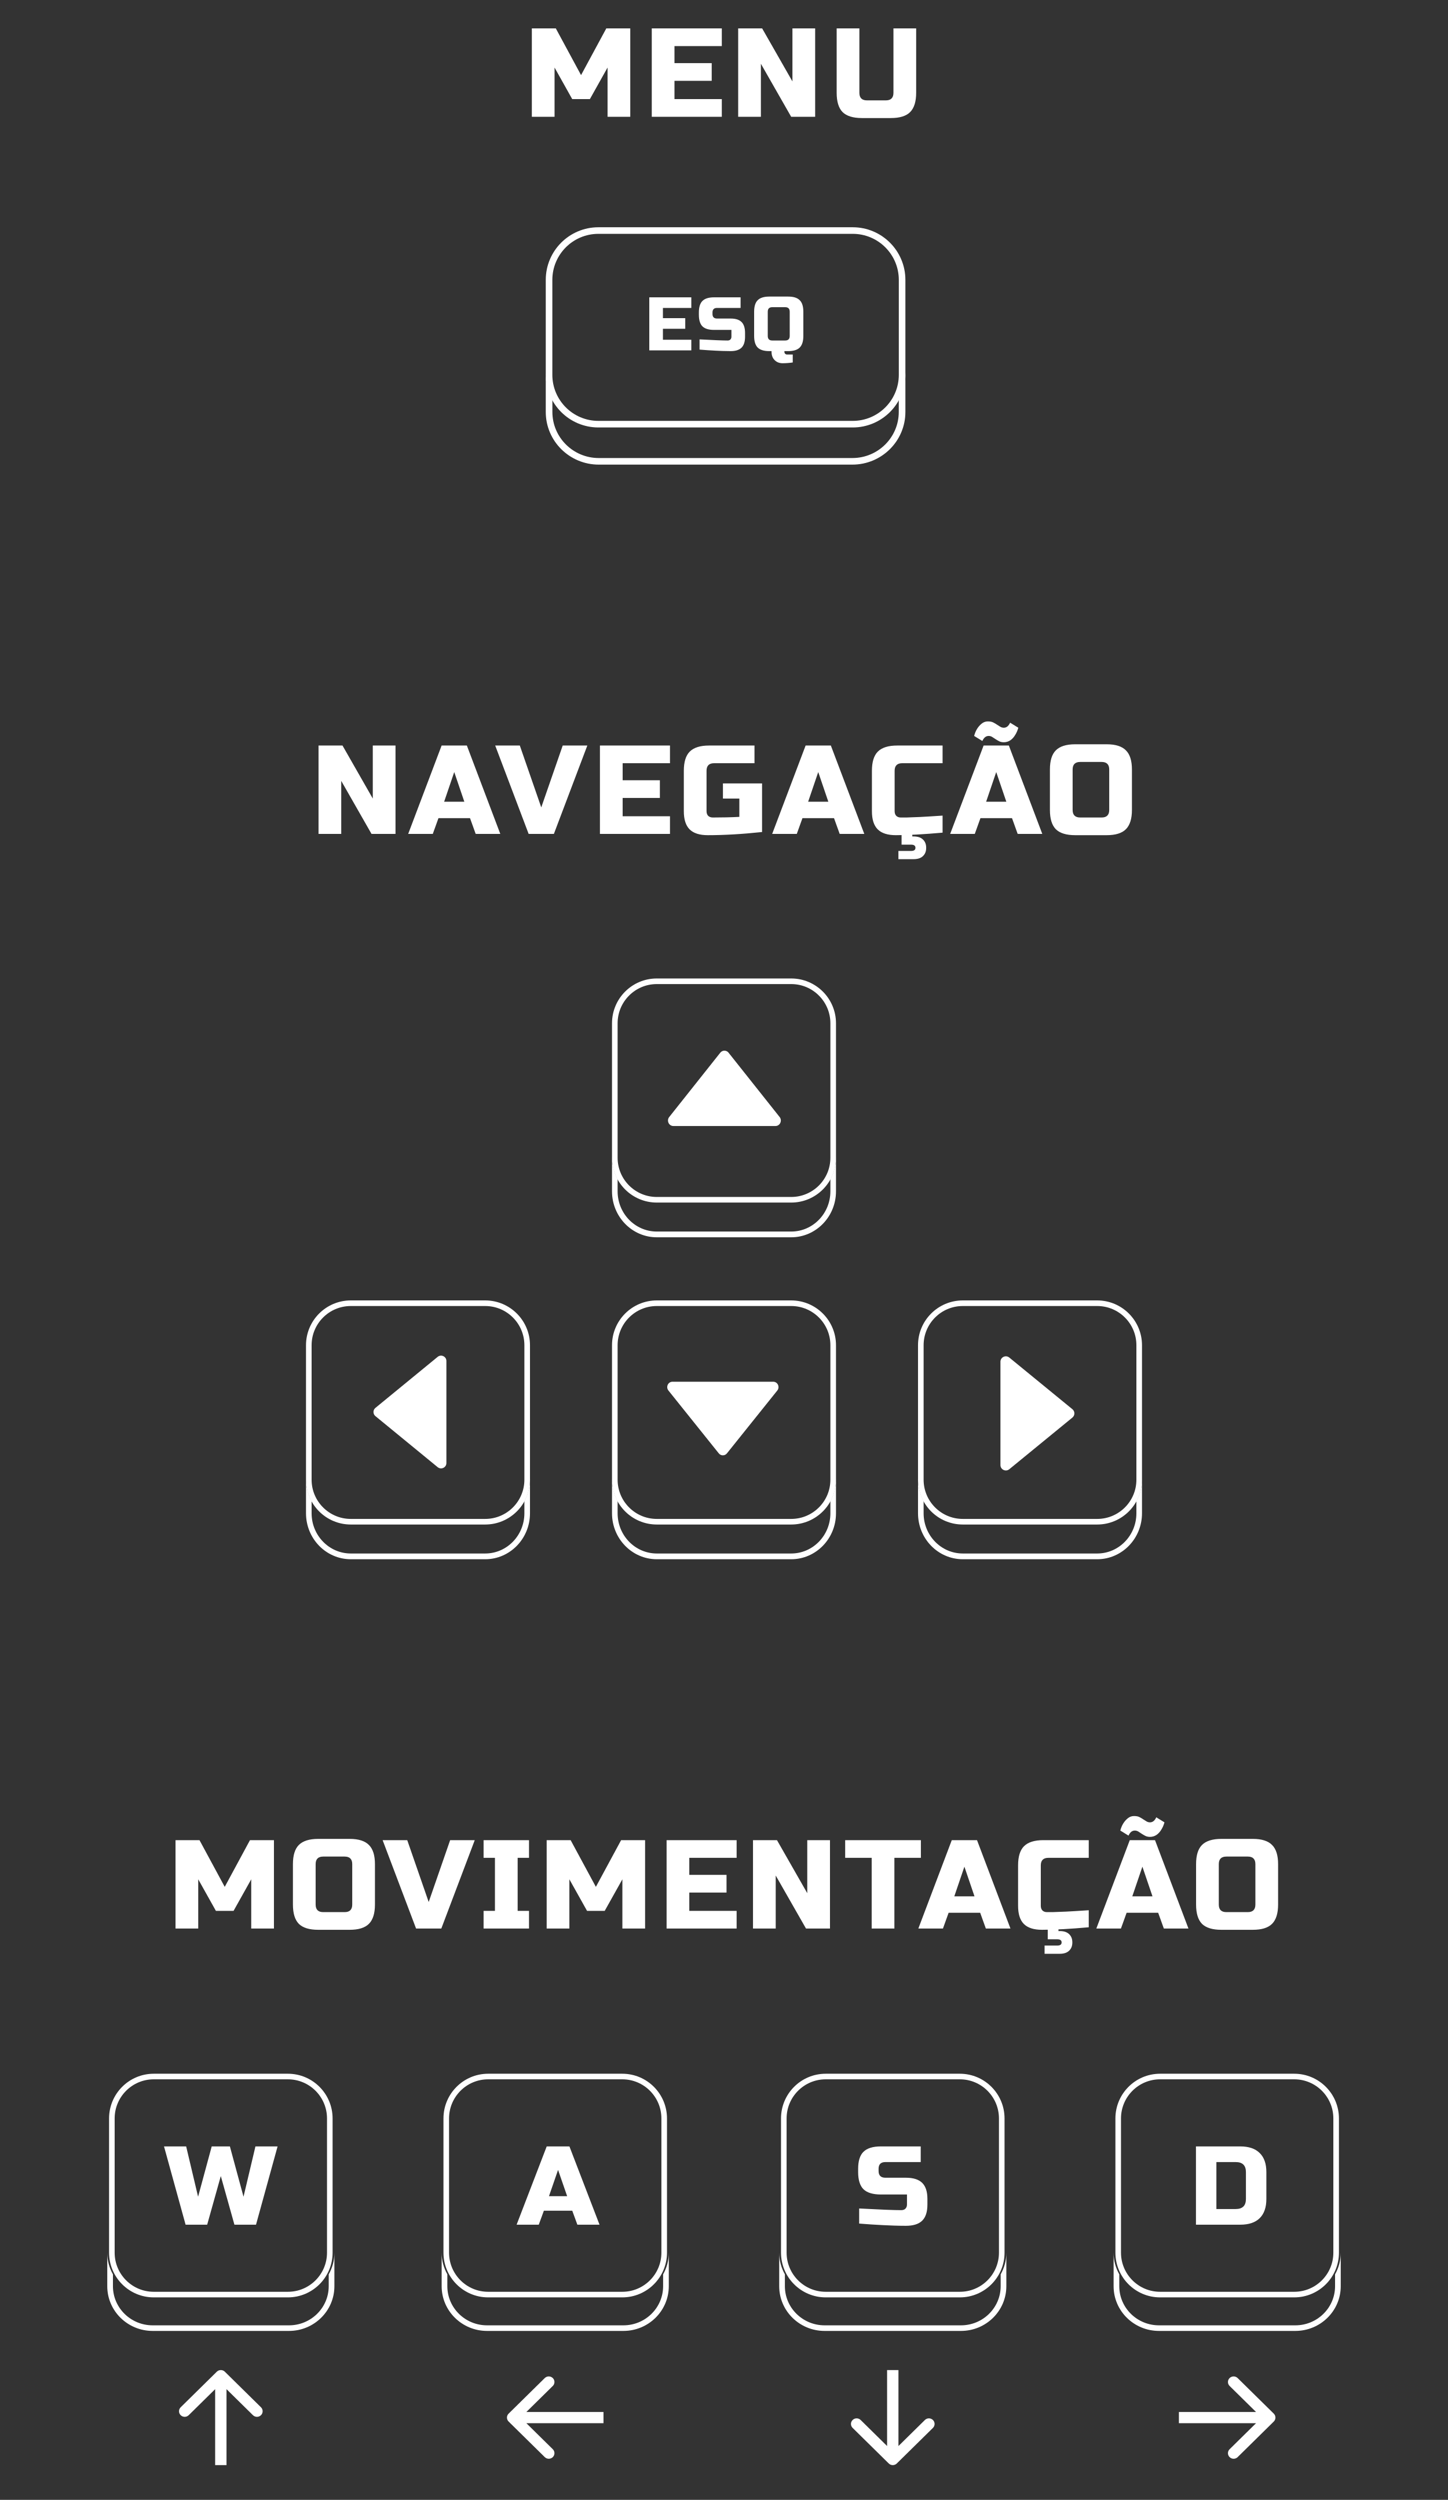 <svg width="459" height="792" viewBox="0 0 459 792" fill="none" xmlns="http://www.w3.org/2000/svg">
<rect x="0" y="0" width="459" height="792" fill="#333333" stroke="none"/>
<path d="M192.588 21.4L186.988 31.4H181.388L175.788 21.4V37H168.588V9H176.188L184.188 23.8L192.188 9H199.788V37H192.588V21.4ZM228.803 37H206.603V9H228.803V14.6H213.803V20H225.603V25.6H213.803V31.4H228.803V37ZM258.394 37H250.794L241.194 20.2V37H233.994V9H241.594L251.194 25.8V9H258.394V37ZM283.213 9H290.413V29.4C290.413 32.2 289.773 34.24 288.493 35.52C287.239 36.773 285.213 37.4 282.413 37.4H273.213C270.413 37.4 268.373 36.773 267.093 35.52C265.839 34.24 265.213 32.2 265.213 29.4V9H272.413V29.4C272.413 31 273.213 31.8 274.813 31.8H280.813C282.413 31.8 283.213 31 283.213 29.4V9Z" fill="white"/>
<path fill-rule="evenodd" clip-rule="evenodd" d="M175.1 126.085C173.762 123.69 173 120.934 173 118.001V130.515C173 139.73 180.522 147.201 189.8 147.201L270.2 147.2C279.478 147.2 287 139.729 287 130.514V118C287 120.933 286.238 123.689 284.9 126.084V130.514C284.9 138.578 278.319 145.114 270.2 145.114L189.8 145.115C181.681 145.115 175.1 138.578 175.1 130.515V126.085Z" fill="white"/>
<path fill-rule="evenodd" clip-rule="evenodd" d="M270.314 74.086H189.686C181.622 74.086 175.086 80.622 175.086 88.686V118.743C175.086 126.806 181.622 133.343 189.686 133.343H270.314C278.378 133.343 284.914 126.806 284.914 118.743V88.686C284.914 80.622 278.378 74.086 270.314 74.086ZM189.686 72C180.47 72 173 79.47 173 88.686V118.743C173 127.958 180.47 135.429 189.686 135.429H270.314C279.53 135.429 287 127.958 287 118.743V88.686C287 79.47 279.53 72 270.314 72H189.686Z" fill="white"/>
<path d="M219.138 111H205.818V94.2H219.138V97.56H210.138V100.8H217.218V104.16H210.138V107.64H219.138V111ZM221.749 107.52C226.133 107.76 229.101 107.88 230.653 107.88C231.021 107.88 231.309 107.776 231.517 107.568C231.741 107.344 231.853 107.048 231.853 106.68V104.52H226.333C224.653 104.52 223.429 104.144 222.661 103.392C221.909 102.624 221.533 101.4 221.533 99.72V99C221.533 97.32 221.909 96.104 222.661 95.352C223.429 94.584 224.653 94.2 226.333 94.2H234.757V97.56H227.293C226.333 97.56 225.853 98.04 225.853 99V99.48C225.853 100.44 226.333 100.92 227.293 100.92H231.613C233.181 100.92 234.333 101.288 235.069 102.024C235.805 102.76 236.173 103.912 236.173 105.48V106.68C236.173 108.248 235.805 109.4 235.069 110.136C234.333 110.872 233.181 111.24 231.613 111.24C230.797 111.24 229.933 111.224 229.021 111.192L226.812 111.096C225.181 111.016 223.493 110.904 221.749 110.76V107.52ZM251.291 114.84C250.171 115 249.099 115.08 248.075 115.08C247.051 115.08 246.211 114.752 245.555 114.096C244.899 113.44 244.571 112.568 244.571 111.48V111.24H243.851C242.171 111.24 240.947 110.864 240.179 110.112C239.427 109.344 239.051 108.12 239.051 106.44V98.76C239.051 97.08 239.427 95.864 240.179 95.112C240.947 94.344 242.171 93.96 243.851 93.96H249.851C251.531 93.96 252.747 94.344 253.499 95.112C254.267 95.864 254.651 97.08 254.651 98.76V106.44C254.651 108.12 254.267 109.344 253.499 110.112C252.747 110.864 251.531 111.24 249.851 111.24H248.651V111.48C248.651 111.72 248.731 111.92 248.891 112.08C249.051 112.24 249.251 112.32 249.491 112.32H251.291V114.84ZM250.331 98.76C250.331 97.8 249.851 97.32 248.891 97.32H244.811C243.851 97.32 243.371 97.8 243.371 98.76V106.44C243.371 107.4 243.851 107.88 244.811 107.88H248.891C249.851 107.88 250.331 107.4 250.331 106.44V98.76Z" fill="white"/>
<path d="M125.37 264.201H117.77L108.17 247.401V264.201H100.97V236.201H108.57L118.17 253.001V236.201H125.37V264.201ZM137.189 264.201H129.389L139.989 236.201H147.989L158.589 264.201H150.789L148.989 259.201H138.989L137.189 264.201ZM140.789 254.001H147.189L143.989 244.601L140.789 254.001ZM171.575 255.801L178.375 236.201H186.175L175.575 264.201H167.575L156.975 236.201H164.775L171.575 255.801ZM212.373 264.201H190.173V236.201H212.373V241.801H197.373V247.201H209.173V252.801H197.373V258.601H212.373V264.201ZM241.564 263.601C235.324 264.268 229.591 264.601 224.364 264.601C221.751 264.601 219.831 263.988 218.604 262.761C217.377 261.535 216.764 259.615 216.764 257.001V244.201C216.764 241.401 217.391 239.375 218.644 238.121C219.924 236.841 221.964 236.201 224.764 236.201H239.164V241.801H226.364C224.764 241.801 223.964 242.601 223.964 244.201V257.001C223.964 257.615 224.137 258.108 224.484 258.481C224.857 258.828 225.351 259.001 225.964 259.001C229.031 259.001 231.831 258.935 234.364 258.801V253.001H229.164V248.201H241.564V263.601ZM252.572 264.201H244.772L255.372 236.201H263.372L273.972 264.201H266.172L264.372 259.201H254.372L252.572 264.201ZM256.172 254.001H262.572L259.372 244.601L256.172 254.001ZM298.789 263.801C292.842 264.335 287.909 264.601 283.989 264.601C281.376 264.601 279.456 263.988 278.229 262.761C277.002 261.535 276.389 259.615 276.389 257.001V244.201C276.389 241.401 277.016 239.375 278.269 238.121C279.549 236.841 281.589 236.201 284.389 236.201H298.789V241.801H285.989C284.389 241.801 283.589 242.601 283.589 244.201V257.001C283.589 257.615 283.762 258.108 284.109 258.481C284.482 258.828 284.949 259.001 285.509 259.001C286.069 259.001 286.682 259.001 287.349 259.001C288.016 258.975 288.709 258.948 289.429 258.921C290.149 258.895 290.869 258.868 291.589 258.841C292.336 258.815 293.282 258.761 294.429 258.681C295.602 258.601 297.056 258.508 298.789 258.401V263.801ZM289.189 263.401V265.001H289.589C290.896 265.001 291.882 265.321 292.549 265.961C293.242 266.601 293.589 267.481 293.589 268.601C293.589 269.721 293.242 270.601 292.549 271.241C291.882 271.881 290.896 272.201 289.589 272.201H284.789V269.601H288.789C289.722 269.601 290.189 269.268 290.189 268.601C290.189 267.935 289.722 267.601 288.789 267.601H285.789V263.401H289.189ZM308.994 264.201H301.194L311.794 236.201H319.794L330.394 264.201H322.594L320.794 259.201H310.794L308.994 264.201ZM312.594 254.001H318.994L315.794 244.601L312.594 254.001ZM318.194 230.561C319.047 230.561 319.714 230.028 320.194 228.961L322.794 230.561C322.554 231.415 322.234 232.161 321.834 232.801C320.9 234.375 319.687 235.161 318.194 235.161C317.634 235.161 317.14 235.055 316.714 234.841C316.314 234.628 315.927 234.401 315.554 234.161C315.207 233.921 314.86 233.695 314.514 233.481C314.167 233.268 313.794 233.161 313.394 233.161C312.54 233.161 311.874 233.695 311.394 234.761L308.794 233.161C309.22 231.508 310.007 230.215 311.154 229.281C311.74 228.801 312.394 228.561 313.114 228.561C313.86 228.561 314.434 228.668 314.834 228.881C315.26 229.095 315.647 229.321 315.994 229.561C316.367 229.801 316.727 230.028 317.074 230.241C317.42 230.455 317.794 230.561 318.194 230.561ZM351.611 243.801C351.611 242.201 350.811 241.401 349.211 241.401H342.411C340.811 241.401 340.011 242.201 340.011 243.801V256.601C340.011 258.201 340.811 259.001 342.411 259.001H349.211C350.811 259.001 351.611 258.201 351.611 256.601V243.801ZM358.811 256.601C358.811 259.401 358.171 261.441 356.891 262.721C355.638 263.975 353.611 264.601 350.811 264.601H340.811C338.011 264.601 335.971 263.975 334.691 262.721C333.438 261.441 332.811 259.401 332.811 256.601V243.801C332.811 241.001 333.438 238.975 334.691 237.721C335.971 236.441 338.011 235.801 340.811 235.801H350.811C353.611 235.801 355.638 236.441 356.891 237.721C358.171 238.975 358.811 241.001 358.811 243.801V256.601Z" fill="white"/>
<path fill-rule="evenodd" clip-rule="evenodd" d="M195.775 373.566C194.644 371.475 194 369.069 194 366.509V377.433C194 385.478 200.358 391.999 208.2 391.999H250.8C258.642 391.999 265 385.478 265 377.433V366.509C265 369.069 264.356 371.475 263.225 373.566V377.433C263.225 384.472 257.662 390.179 250.8 390.179H208.2C201.338 390.179 195.775 384.472 195.775 377.433V373.566Z" fill="white"/>
<path fill-rule="evenodd" clip-rule="evenodd" d="M250.8 311.774H208.2C201.338 311.774 195.775 317.337 195.775 324.199V366.799C195.775 373.661 201.338 379.224 208.2 379.224H250.8C257.662 379.224 263.225 373.661 263.225 366.799V324.199C263.225 317.337 257.662 311.774 250.8 311.774ZM208.2 309.999C200.358 309.999 194 316.357 194 324.199V366.799C194 374.641 200.358 380.999 208.2 380.999H250.8C258.642 380.999 265 374.641 265 366.799V324.199C265 316.357 258.642 309.999 250.8 309.999H208.2Z" fill="white"/>
<path d="M228.327 333.51C229.003 332.658 230.265 332.658 230.941 333.51L247.131 353.891C248.037 355.03 247.252 356.744 245.824 356.744H213.444C212.016 356.744 211.232 355.03 212.137 353.891L228.327 333.51Z" fill="white"/>
<path fill-rule="evenodd" clip-rule="evenodd" d="M98.775 475.566C97.644 473.475 97 471.069 97 468.509V479.433C97 487.478 103.358 493.999 111.2 493.999H153.8C161.642 493.999 168 487.478 168 479.433V468.509C168 471.069 167.356 473.475 166.225 475.566V479.433C166.225 486.472 160.662 492.179 153.8 492.179H111.2C104.338 492.179 98.775 486.472 98.775 479.433V475.566Z" fill="white"/>
<path fill-rule="evenodd" clip-rule="evenodd" d="M153.8 413.774H111.2C104.338 413.774 98.775 419.337 98.775 426.199V468.799C98.775 475.661 104.338 481.224 111.2 481.224H153.8C160.662 481.224 166.225 475.661 166.225 468.799V426.199C166.225 419.337 160.662 413.774 153.8 413.774ZM111.2 411.999C103.358 411.999 97 418.357 97 426.199V468.799C97 476.641 103.358 482.999 111.2 482.999H153.8C161.642 482.999 168 476.641 168 468.799V426.199C168 418.357 161.642 411.999 153.8 411.999H111.2Z" fill="white"/>
<path d="M119.005 448.659C118.18 447.983 118.18 446.724 119.005 446.048L138.738 429.877C139.842 428.973 141.501 429.757 141.501 431.182L141.501 463.525C141.501 464.951 139.842 465.735 138.738 464.83L119.005 448.659Z" fill="white"/>
<path fill-rule="evenodd" clip-rule="evenodd" d="M195.775 475.566C194.644 473.475 194 471.069 194 468.509V479.433C194 487.478 200.358 493.999 208.2 493.999H250.8C258.642 493.999 265 487.478 265 479.433V468.509C265 471.069 264.356 473.475 263.225 475.566V479.433C263.225 486.472 257.662 492.179 250.8 492.179H208.2C201.338 492.179 195.775 486.472 195.775 479.433V475.566Z" fill="white"/>
<path fill-rule="evenodd" clip-rule="evenodd" d="M250.8 413.774H208.2C201.338 413.774 195.775 419.337 195.775 426.199V468.799C195.775 475.661 201.338 481.224 208.2 481.224H250.8C257.662 481.224 263.225 475.661 263.225 468.799V426.199C263.225 419.337 257.662 413.774 250.8 413.774ZM208.2 411.999C200.358 411.999 194 418.357 194 426.199V468.799C194 476.641 200.358 482.999 208.2 482.999H250.8C258.642 482.999 265 476.641 265 468.799V426.199C265 418.357 258.642 411.999 250.8 411.999H208.2Z" fill="white"/>
<path d="M230.428 460.457C229.761 461.289 228.517 461.289 227.85 460.457L211.885 440.546C210.992 439.432 211.766 437.758 213.173 437.758L245.104 437.758C246.512 437.758 247.286 439.432 246.393 440.546L230.428 460.457Z" fill="white"/>
<path fill-rule="evenodd" clip-rule="evenodd" d="M292.775 475.566C291.644 473.475 291 471.069 291 468.509V479.433C291 487.478 297.358 493.999 305.2 493.999H347.8C355.642 493.999 362 487.478 362 479.433V468.509C362 471.069 361.356 473.475 360.225 475.566V479.433C360.225 486.472 354.662 492.179 347.8 492.179H305.2C298.338 492.179 292.775 486.472 292.775 479.433V475.566Z" fill="white"/>
<path fill-rule="evenodd" clip-rule="evenodd" d="M347.8 413.774H305.2C298.338 413.774 292.775 419.337 292.775 426.199V468.799C292.775 475.661 298.338 481.224 305.2 481.224H347.8C354.662 481.224 360.225 475.661 360.225 468.799V426.199C360.225 419.337 354.662 413.774 347.8 413.774ZM305.2 411.999C297.358 411.999 291 418.357 291 426.199V468.799C291 476.641 297.358 482.999 305.2 482.999H347.8C355.642 482.999 362 476.641 362 468.799V426.199C362 418.357 355.642 411.999 347.8 411.999H305.2Z" fill="white"/>
<path d="M339.943 446.468C340.779 447.152 340.779 448.427 339.943 449.111L319.932 465.482C318.813 466.398 317.13 465.604 317.13 464.161L317.13 431.419C317.13 429.976 318.813 429.182 319.932 430.097L339.943 446.468Z" fill="white"/>
<path d="M79.638 595.399L74.038 605.399H68.438L62.838 595.399V610.999H55.638V582.999H63.238L71.238 597.799L79.238 582.999H86.838V610.999H79.638V595.399ZM111.654 590.599C111.654 588.999 110.854 588.199 109.254 588.199H102.454C100.854 588.199 100.054 588.999 100.054 590.599V603.399C100.054 604.999 100.854 605.799 102.454 605.799H109.254C110.854 605.799 111.654 604.999 111.654 603.399V590.599ZM118.854 603.399C118.854 606.199 118.214 608.239 116.934 609.519C115.681 610.772 113.654 611.399 110.854 611.399H100.854C98.054 611.399 96.014 610.772 94.734 609.519C93.481 608.239 92.854 606.199 92.854 603.399V590.599C92.854 587.799 93.481 585.772 94.734 584.519C96.014 583.239 98.054 582.599 100.854 582.599H110.854C113.654 582.599 115.681 583.239 116.934 584.519C118.214 585.772 118.854 587.799 118.854 590.599V603.399ZM135.891 602.599L142.691 582.999H150.491L139.891 610.999H131.891L121.291 582.999H129.091L135.891 602.599ZM167.69 610.999H153.29V605.399H156.89V588.599H153.29V582.999H167.69V588.599H164.09V605.399H167.69V610.999ZM197.287 595.399L191.687 605.399H186.087L180.487 595.399V610.999H173.287V582.999H180.887L188.887 597.799L196.887 582.999H204.487V610.999H197.287V595.399ZM233.502 610.999H211.302V582.999H233.502V588.599H218.502V593.999H230.302V599.599H218.502V605.399H233.502V610.999ZM263.093 610.999H255.493L245.893 594.199V610.999H238.693V582.999H246.293L255.893 599.799V582.999H263.093V610.999ZM283.512 610.999H276.312V588.599H267.912V582.999H291.912V588.599H283.512V610.999ZM298.904 610.999H291.104L301.704 582.999H309.704L320.304 610.999H312.504L310.704 605.999H300.704L298.904 610.999ZM302.504 600.799H308.904L305.704 591.399L302.504 600.799ZM345.121 610.599C339.174 611.132 334.241 611.399 330.321 611.399C327.708 611.399 325.788 610.786 324.561 609.559C323.334 608.332 322.721 606.412 322.721 603.799V590.999C322.721 588.199 323.348 586.172 324.601 584.919C325.881 583.639 327.921 582.999 330.721 582.999H345.121V588.599H332.321C330.721 588.599 329.921 589.399 329.921 590.999V603.799C329.921 604.412 330.094 604.906 330.441 605.279C330.814 605.626 331.281 605.799 331.841 605.799C332.401 605.799 333.014 605.799 333.681 605.799C334.348 605.772 335.041 605.746 335.761 605.719C336.481 605.692 337.201 605.666 337.921 605.639C338.668 605.612 339.614 605.559 340.761 605.479C341.934 605.399 343.388 605.306 345.121 605.199V610.599ZM335.521 610.199V611.799H335.921C337.228 611.799 338.214 612.119 338.881 612.759C339.574 613.399 339.921 614.279 339.921 615.399C339.921 616.519 339.574 617.399 338.881 618.039C338.214 618.679 337.228 618.999 335.921 618.999H331.121V616.399H335.121C336.054 616.399 336.521 616.066 336.521 615.399C336.521 614.732 336.054 614.399 335.121 614.399H332.121V610.199H335.521ZM355.326 610.999H347.526L358.126 582.999H366.126L376.726 610.999H368.926L367.126 605.999H357.126L355.326 610.999ZM358.926 600.799H365.326L362.126 591.399L358.926 600.799ZM364.526 577.359C365.379 577.359 366.046 576.826 366.526 575.759L369.126 577.359C368.886 578.212 368.566 578.959 368.166 579.599C367.232 581.172 366.019 581.959 364.526 581.959C363.966 581.959 363.472 581.852 363.046 581.639C362.646 581.426 362.259 581.199 361.886 580.959C361.539 580.719 361.192 580.492 360.846 580.279C360.499 580.066 360.126 579.959 359.726 579.959C358.872 579.959 358.206 580.492 357.726 581.559L355.126 579.959C355.552 578.306 356.339 577.012 357.486 576.079C358.072 575.599 358.726 575.359 359.446 575.359C360.192 575.359 360.766 575.466 361.166 575.679C361.592 575.892 361.979 576.119 362.326 576.359C362.699 576.599 363.059 576.826 363.406 577.039C363.752 577.252 364.126 577.359 364.526 577.359ZM397.943 590.599C397.943 588.999 397.143 588.199 395.543 588.199H388.743C387.143 588.199 386.343 588.999 386.343 590.599V603.399C386.343 604.999 387.143 605.799 388.743 605.799H395.543C397.143 605.799 397.943 604.999 397.943 603.399V590.599ZM405.143 603.399C405.143 606.199 404.503 608.239 403.223 609.519C401.97 610.772 399.943 611.399 397.143 611.399H387.143C384.343 611.399 382.303 610.772 381.023 609.519C379.77 608.239 379.143 606.199 379.143 603.399V590.599C379.143 587.799 379.77 585.772 381.023 584.519C382.303 583.239 384.343 582.599 387.143 582.599H397.143C399.943 582.599 401.97 583.239 403.223 584.519C404.503 585.772 405.143 587.799 405.143 590.599V603.399Z" fill="white"/>
<path fill-rule="evenodd" clip-rule="evenodd" d="M35.8 720.551C34.653 718.517 34 716.176 34 713.685V724.313C34 732.14 40.447 738.485 48.4 738.485H91.6C99.553 738.485 106 732.14 106 724.313V713.685C106 716.176 105.347 718.517 104.2 720.551V724.313C104.2 731.161 98.559 736.713 91.6 736.713H48.4C41.441 736.713 35.8 731.161 35.8 724.313V720.551Z" fill="white"/>
<path fill-rule="evenodd" clip-rule="evenodd" d="M91.257 658.77H48.743C41.895 658.77 36.343 664.322 36.343 671.17V713.685C36.343 720.533 41.895 726.085 48.743 726.085H91.257C98.106 726.085 103.657 720.533 103.657 713.685V671.17C103.657 664.322 98.106 658.77 91.257 658.77ZM48.743 656.999C40.916 656.999 34.572 663.344 34.572 671.17V713.685C34.572 721.511 40.916 727.856 48.743 727.856H91.257C99.084 727.856 105.429 721.511 105.429 713.685V671.17C105.429 663.344 99.084 656.999 91.257 656.999H48.743Z" fill="white"/>
<path d="M72.871 680.027L77.192 695.97L80.972 680.027H87.992L81.151 704.827H74.311L69.992 689.416L65.671 704.827H58.831L51.992 680.027H59.011L62.791 695.97L67.112 680.027H72.871Z" fill="white"/>
<path fill-rule="evenodd" clip-rule="evenodd" d="M57.272 762.677L68.727 751.404C69.43 750.712 70.57 750.712 71.273 751.404L82.728 762.677C83.431 763.369 83.431 764.49 82.728 765.182C82.025 765.874 80.885 765.874 80.182 765.182L71.8 756.933L71.8 780.999L68.2 780.999L68.2 756.933L59.818 765.182C59.115 765.874 57.975 765.874 57.272 765.182C56.569 764.49 56.569 763.369 57.272 762.677Z" fill="white"/>
<path fill-rule="evenodd" clip-rule="evenodd" d="M141.8 720.551C140.653 718.517 140 716.176 140 713.685V724.313C140 732.14 146.447 738.485 154.4 738.485H197.6C205.553 738.485 212 732.14 212 724.313V713.685C212 716.176 211.347 718.517 210.2 720.551V724.313C210.2 731.161 204.559 736.713 197.6 736.713H154.4C147.441 736.713 141.8 731.161 141.8 724.313V720.551Z" fill="white"/>
<path fill-rule="evenodd" clip-rule="evenodd" d="M197.257 658.77H154.743C147.895 658.77 142.343 664.322 142.343 671.17V713.685C142.343 720.533 147.895 726.085 154.743 726.085H197.257C204.106 726.085 209.657 720.533 209.657 713.685V671.17C209.657 664.322 204.106 658.77 197.257 658.77ZM154.743 656.999C146.916 656.999 140.572 663.344 140.572 671.17V713.685C140.572 721.511 146.916 727.856 154.743 727.856H197.257C205.084 727.856 211.429 721.511 211.429 713.685V671.17C211.429 663.344 205.084 656.999 197.257 656.999H154.743Z" fill="white"/>
<path d="M170.781 704.827H163.761L173.301 680.027H180.501L190.041 704.827H183.021L181.401 700.399H172.401L170.781 704.827ZM174.021 695.793H179.781L176.901 687.467L174.021 695.793Z" fill="white"/>
<path fill-rule="evenodd" clip-rule="evenodd" d="M172.683 778.467L161.227 767.194C160.525 766.502 160.525 765.381 161.227 764.689L172.683 753.416C173.386 752.724 174.525 752.724 175.228 753.416C175.931 754.107 175.931 755.229 175.228 755.921L166.846 764.17L191.3 764.17L191.3 767.713L166.846 767.713L175.228 775.962C175.931 776.654 175.931 777.776 175.228 778.467C174.525 779.159 173.386 779.159 172.683 778.467Z" fill="white"/>
<path fill-rule="evenodd" clip-rule="evenodd" d="M248.8 720.551C247.653 718.517 247 716.176 247 713.685V724.313C247 732.14 253.447 738.485 261.4 738.485H304.6C312.553 738.485 319 732.14 319 724.313V713.685C319 716.176 318.347 718.517 317.2 720.551V724.313C317.2 731.161 311.559 736.713 304.6 736.713H261.4C254.441 736.713 248.8 731.161 248.8 724.313V720.551Z" fill="white"/>
<path fill-rule="evenodd" clip-rule="evenodd" d="M304.257 658.77H261.743C254.895 658.77 249.343 664.322 249.343 671.17V713.685C249.343 720.533 254.895 726.085 261.743 726.085H304.257C311.106 726.085 316.657 720.533 316.657 713.685V671.17C316.657 664.322 311.106 658.77 304.257 658.77ZM261.743 656.999C253.916 656.999 247.572 663.344 247.572 671.17V713.685C247.572 721.511 253.916 727.856 261.743 727.856H304.257C312.084 727.856 318.429 721.511 318.429 713.685V671.17C318.429 663.344 312.084 656.999 304.257 656.999H261.743Z" fill="white"/>
<path d="M272.345 699.69C278.921 700.044 283.373 700.222 285.701 700.222C286.253 700.222 286.685 700.068 286.997 699.761C287.333 699.43 287.501 698.993 287.501 698.45V695.262H279.221C276.701 695.262 274.865 694.707 273.713 693.596C272.585 692.463 272.021 690.656 272.021 688.176V687.113C272.021 684.633 272.585 682.838 273.713 681.728C274.865 680.594 276.701 680.027 279.221 680.027H291.857V684.987H280.661C279.221 684.987 278.501 685.696 278.501 687.113V687.822C278.501 689.239 279.221 689.947 280.661 689.947H287.141C289.493 689.947 291.221 690.491 292.325 691.577C293.429 692.664 293.981 694.364 293.981 696.679V698.45C293.981 700.765 293.429 702.465 292.325 703.552C291.221 704.638 289.493 705.182 287.141 705.182C285.917 705.182 284.621 705.158 283.253 705.111L279.941 704.969C277.493 704.851 274.961 704.686 272.345 704.473V699.69Z" fill="white"/>
<path fill-rule="evenodd" clip-rule="evenodd" d="M295.728 769.207L284.273 780.48C283.57 781.172 282.43 781.172 281.727 780.48L270.272 769.207C269.569 768.515 269.569 767.394 270.272 766.702C270.975 766.01 272.115 766.01 272.818 766.702L281.2 774.951L281.2 750.885L284.8 750.885L284.8 774.951L293.183 766.702C293.886 766.01 295.025 766.01 295.728 766.702C296.431 767.394 296.431 768.515 295.728 769.207Z" fill="white"/>
<path fill-rule="evenodd" clip-rule="evenodd" d="M354.8 720.551C353.653 718.517 353 716.176 353 713.685V724.313C353 732.14 359.447 738.485 367.4 738.485H410.6C418.553 738.485 425 732.14 425 724.313V713.685C425 716.176 424.347 718.517 423.2 720.551V724.313C423.2 731.161 417.559 736.713 410.6 736.713H367.4C360.441 736.713 354.8 731.161 354.8 724.313V720.551Z" fill="white"/>
<path fill-rule="evenodd" clip-rule="evenodd" d="M410.257 658.77H367.743C360.895 658.77 355.343 664.322 355.343 671.17V713.685C355.343 720.533 360.895 726.085 367.743 726.085H410.257C417.106 726.085 422.657 720.533 422.657 713.685V671.17C422.657 664.322 417.106 658.77 410.257 658.77ZM367.743 656.999C359.916 656.999 353.572 663.344 353.572 671.17V713.685C353.572 721.511 359.916 727.856 367.743 727.856H410.257C418.084 727.856 424.429 721.511 424.429 713.685V671.17C424.429 663.344 418.084 656.999 410.257 656.999H367.743Z" fill="white"/>
<path d="M393.145 680.027C395.857 680.027 397.909 680.724 399.301 682.118C400.717 683.488 401.425 685.507 401.425 688.176V696.679C401.425 699.348 400.717 701.379 399.301 702.772C397.909 704.142 395.857 704.827 393.145 704.827H379.105V680.027H393.145ZM394.945 688.176C394.945 686.05 393.865 684.987 391.705 684.987H385.585V699.867H391.705C393.865 699.867 394.945 698.804 394.945 696.679V688.176Z" fill="white"/>
<path fill-rule="evenodd" clip-rule="evenodd" d="M392.318 753.416L403.773 764.69C404.476 765.381 404.476 766.503 403.773 767.195L392.318 778.468C391.615 779.16 390.475 779.16 389.773 778.468C389.07 777.776 389.07 776.655 389.773 775.963L398.155 767.714H373.7V764.171H398.155L389.773 755.921C389.07 755.23 389.07 754.108 389.773 753.416C390.475 752.725 391.615 752.725 392.318 753.416Z" fill="white"/>
</svg>
